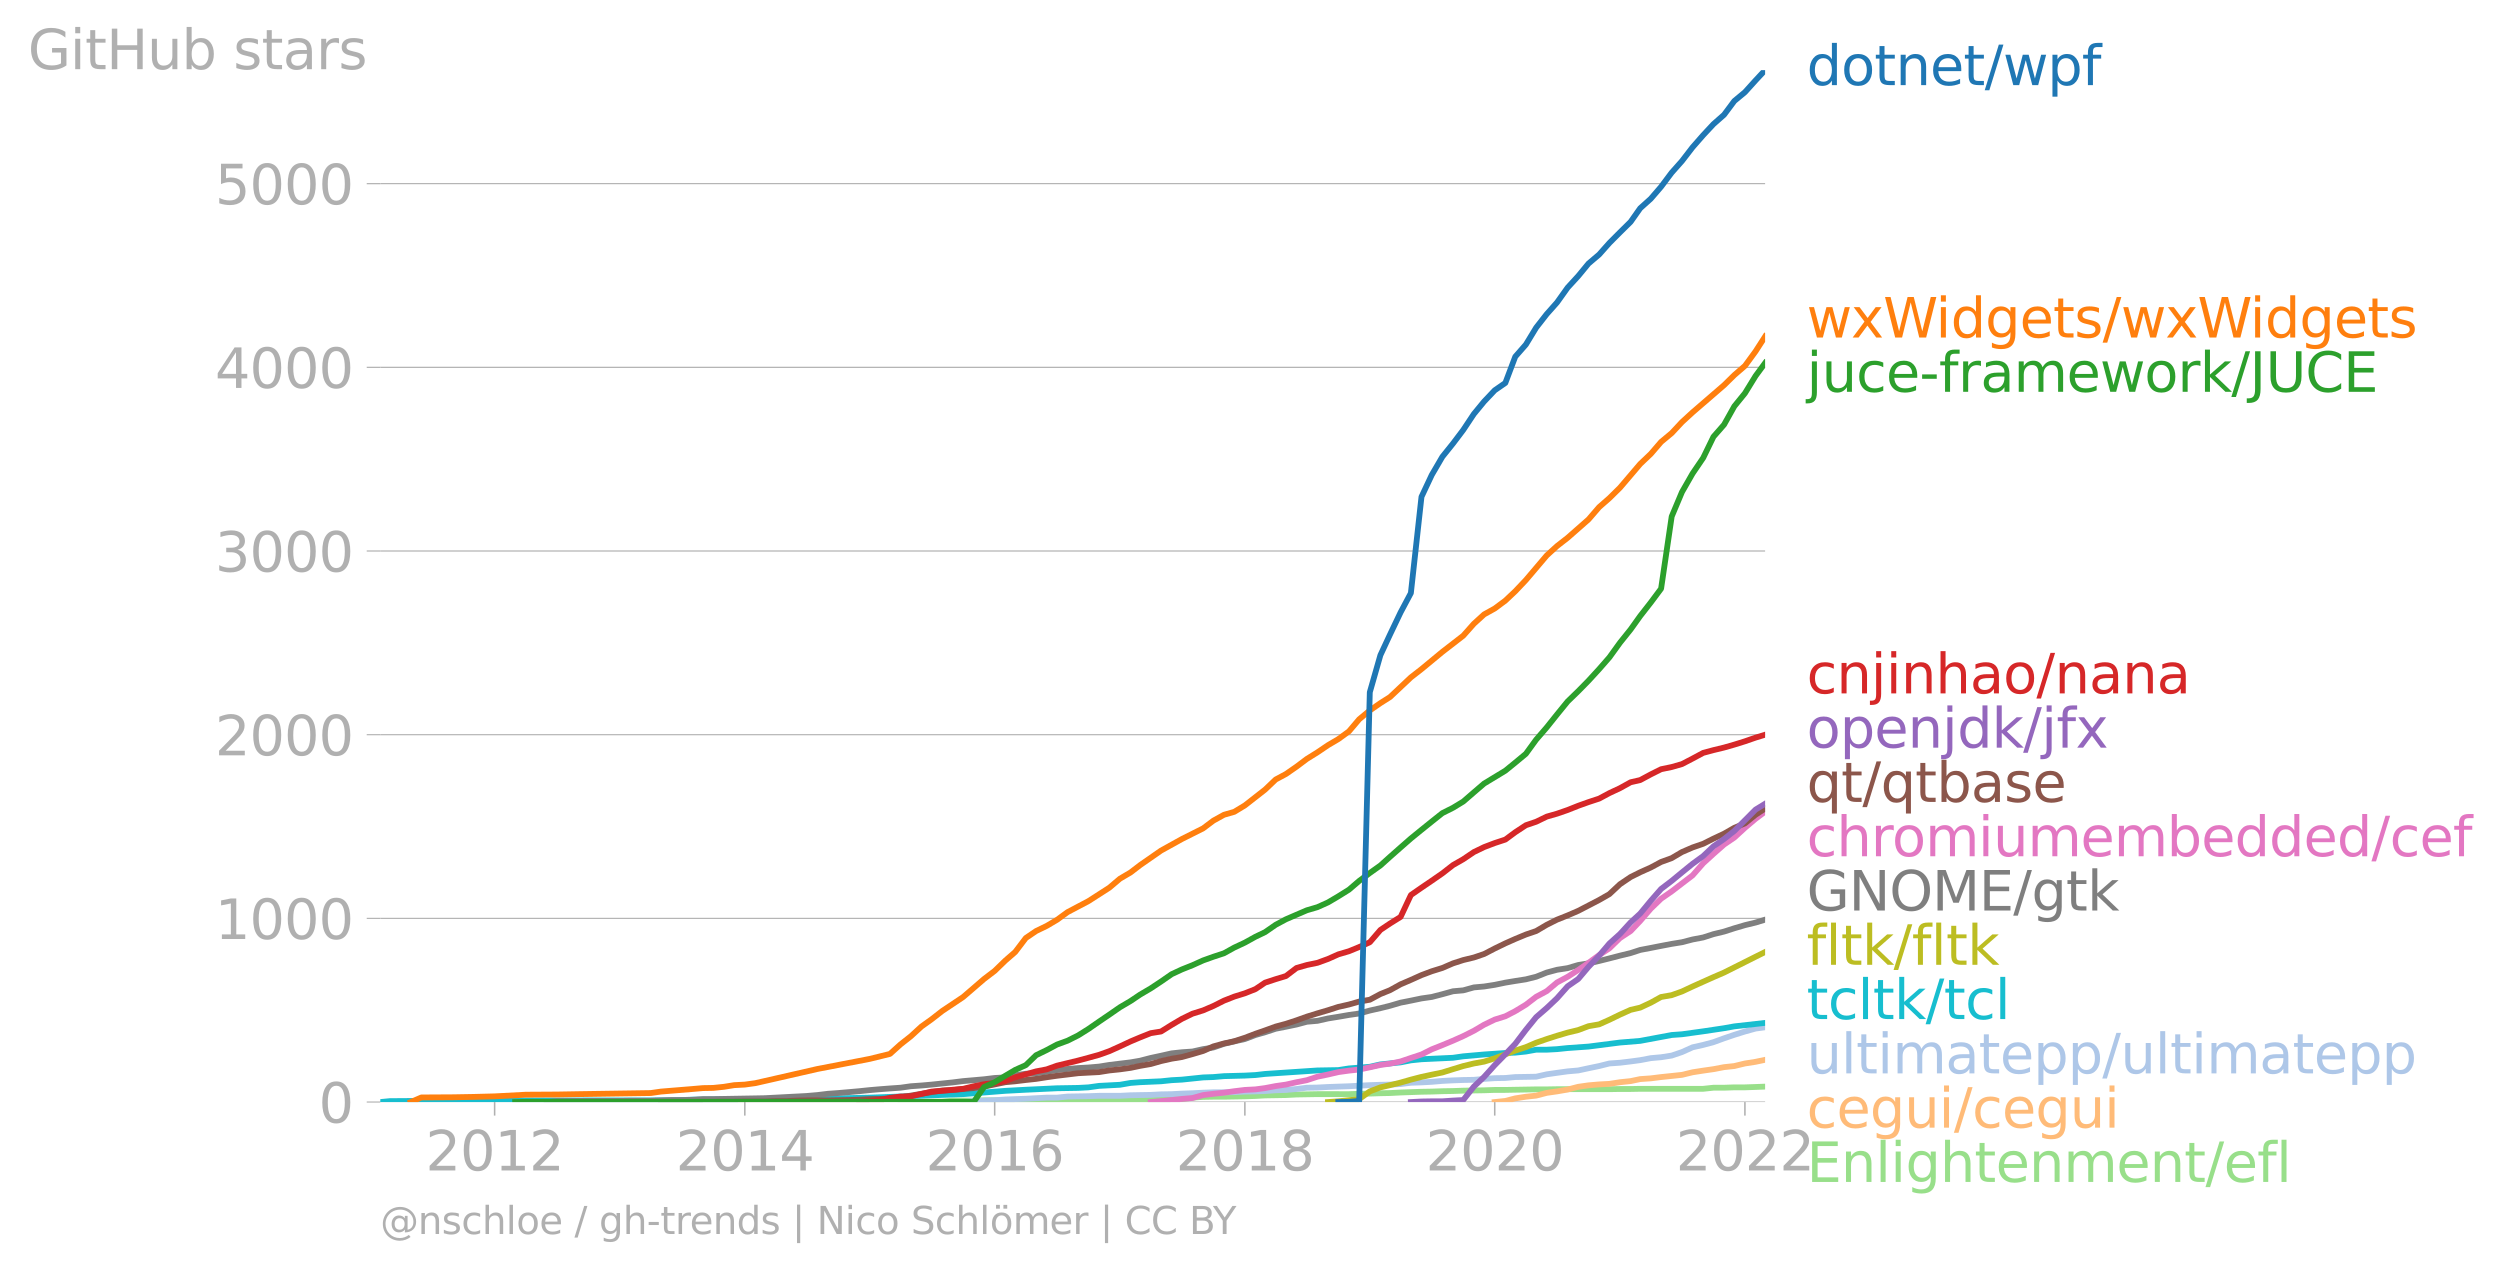 <svg xmlns:xlink="http://www.w3.org/1999/xlink" width="859.61" height="436.969" viewBox="0 0 644.707 327.727" xmlns="http://www.w3.org/2000/svg"><defs><style>*{stroke-linejoin:round;stroke-linecap:butt}</style></defs><g id="figure_1"><path d="M0 327.727h644.707V0H0v327.727z" style="fill:none" id="patch_1"/><g id="axes_1"><path d="M98.073 284.2h357.12V18.086H98.073V284.2z" style="fill:none" id="patch_2"/><g id="matplotlib.axis_1"><g id="xtick_1"><g id="line2d_1"><defs><path id="m7181b4d1d1" d="M0 0v3.5" style="stroke:#b0b0b0;stroke-width:.4"/></defs><use xlink:href="#m7181b4d1d1" x="127.554" y="284.199" style="fill:#b0b0b0;stroke:#b0b0b0;stroke-width:.4"/></g><g style="fill:#b0b0b0" transform="matrix(.14 0 0 -.14 109.739 301.837)" id="text_1"><defs><path id="DejaVuSans-32" d="M1228 531h2203V0H469v531q359 372 979 998 621 627 780 809 303 340 423 576 121 236 121 464 0 372-261 606-261 235-680 235-297 0-627-103-329-103-704-313v638q381 153 712 231 332 78 607 78 725 0 1156-363 431-362 431-968 0-288-108-546-107-257-392-607-78-91-497-524-418-433-1181-1211z" transform="scale(.016)"/><path id="DejaVuSans-30" d="M2034 4250q-487 0-733-480-245-479-245-1442 0-959 245-1439 246-480 733-480 491 0 736 480 246 480 246 1439 0 963-246 1442-245 480-736 480zm0 500q785 0 1199-621 414-620 414-1801 0-1178-414-1799Q2819-91 2034-91q-784 0-1198 620-414 621-414 1799 0 1181 414 1801 414 621 1198 621z" transform="scale(.016)"/><path id="DejaVuSans-31" d="M794 531h1031v3560L703 3866v575l1116 225h631V531h1031V0H794v531z" transform="scale(.016)"/></defs><use xlink:href="#DejaVuSans-32"/><use xlink:href="#DejaVuSans-30" x="63.623"/><use xlink:href="#DejaVuSans-31" x="127.246"/><use xlink:href="#DejaVuSans-32" x="190.869"/></g></g><g id="xtick_2"><use xlink:href="#m7181b4d1d1" x="192.075" y="284.199" style="fill:#b0b0b0;stroke:#b0b0b0;stroke-width:.4" id="line2d_2"/><g style="fill:#b0b0b0" transform="matrix(.14 0 0 -.14 174.26 301.837)" id="text_2"><defs><path id="DejaVuSans-34" d="M2419 4116 825 1625h1594v2491zm-166 550h794V1625h666v-525h-666V0h-628v1100H313v609l1940 2957z" transform="scale(.016)"/></defs><use xlink:href="#DejaVuSans-32"/><use xlink:href="#DejaVuSans-30" x="63.623"/><use xlink:href="#DejaVuSans-31" x="127.246"/><use xlink:href="#DejaVuSans-34" x="190.869"/></g></g><g id="xtick_3"><use xlink:href="#m7181b4d1d1" x="256.509" y="284.199" style="fill:#b0b0b0;stroke:#b0b0b0;stroke-width:.4" id="line2d_3"/><g style="fill:#b0b0b0" transform="matrix(.14 0 0 -.14 238.694 301.837)" id="text_3"><defs><path id="DejaVuSans-36" d="M2113 2584q-425 0-674-291-248-290-248-796 0-503 248-796 249-292 674-292t673 292q248 293 248 796 0 506-248 796-248 291-673 291zm1253 1979v-575q-238 112-480 171-242 60-480 60-625 0-955-422-329-422-376-1275 184 272 462 417 279 145 613 145 703 0 1111-427 408-426 408-1160 0-719-425-1154Q2819-91 2113-91q-810 0-1238 620-428 621-428 1799 0 1106 525 1764t1409 658q238 0 480-47t505-140z" transform="scale(.016)"/></defs><use xlink:href="#DejaVuSans-32"/><use xlink:href="#DejaVuSans-30" x="63.623"/><use xlink:href="#DejaVuSans-31" x="127.246"/><use xlink:href="#DejaVuSans-36" x="190.869"/></g></g><g id="xtick_4"><use xlink:href="#m7181b4d1d1" x="321.03" y="284.199" style="fill:#b0b0b0;stroke:#b0b0b0;stroke-width:.4" id="line2d_4"/><g style="fill:#b0b0b0" transform="matrix(.14 0 0 -.14 303.215 301.837)" id="text_4"><defs><path id="DejaVuSans-38" d="M2034 2216q-450 0-708-241-257-241-257-662 0-422 257-663 258-241 708-241t709 242q260 243 260 662 0 421-258 662-257 241-711 241zm-631 268q-406 100-633 378-226 279-226 679 0 559 398 884 399 325 1092 325 697 0 1094-325t397-884q0-400-227-679-226-278-629-378 456-106 710-416 255-309 255-755 0-679-414-1042Q2806-91 2034-91q-771 0-1186 362-414 363-414 1042 0 446 256 755 257 310 713 416zm-231 997q0-362 226-565 227-203 636-203 407 0 636 203 230 203 230 565 0 363-230 566-229 203-636 203-409 0-636-203-226-203-226-566z" transform="scale(.016)"/></defs><use xlink:href="#DejaVuSans-32"/><use xlink:href="#DejaVuSans-30" x="63.623"/><use xlink:href="#DejaVuSans-31" x="127.246"/><use xlink:href="#DejaVuSans-38" x="190.869"/></g></g><g id="xtick_5"><use xlink:href="#m7181b4d1d1" x="385.464" y="284.199" style="fill:#b0b0b0;stroke:#b0b0b0;stroke-width:.4" id="line2d_5"/><g style="fill:#b0b0b0" transform="matrix(.14 0 0 -.14 367.649 301.837)" id="text_5"><use xlink:href="#DejaVuSans-32"/><use xlink:href="#DejaVuSans-30" x="63.623"/><use xlink:href="#DejaVuSans-32" x="127.246"/><use xlink:href="#DejaVuSans-30" x="190.869"/></g></g><g id="xtick_6"><use xlink:href="#m7181b4d1d1" x="449.985" y="284.199" style="fill:#b0b0b0;stroke:#b0b0b0;stroke-width:.4" id="line2d_6"/><g style="fill:#b0b0b0" transform="matrix(.14 0 0 -.14 432.17 301.837)" id="text_6"><use xlink:href="#DejaVuSans-32"/><use xlink:href="#DejaVuSans-30" x="63.623"/><use xlink:href="#DejaVuSans-32" x="127.246"/><use xlink:href="#DejaVuSans-32" x="190.869"/></g></g></g><g id="matplotlib.axis_2"><g id="ytick_1"><path d="M98.073 284.2h357.12" clip-path="url(#p5cd84cf9d1)" style="fill:none;stroke:#b0b0b0;stroke-width:.3;stroke-linecap:square" id="line2d_7"/><g id="line2d_8"><defs><path id="m0950da24d6" d="M0 0h-3.5" style="stroke:#b0b0b0;stroke-width:.3"/></defs><use xlink:href="#m0950da24d6" x="98.073" y="284.199" style="fill:#b0b0b0;stroke:#b0b0b0;stroke-width:.3"/></g><use xlink:href="#DejaVuSans-30" style="fill:#b0b0b0" transform="matrix(.14 0 0 -.14 82.166 289.518)" id="text_7"/></g><g id="ytick_2"><path d="M98.073 236.832h357.12" clip-path="url(#p5cd84cf9d1)" style="fill:none;stroke:#b0b0b0;stroke-width:.3;stroke-linecap:square" id="line2d_9"/><use xlink:href="#m0950da24d6" x="98.073" y="236.832" style="fill:#b0b0b0;stroke:#b0b0b0;stroke-width:.3" id="line2d_10"/><g style="fill:#b0b0b0" transform="matrix(.14 0 0 -.14 55.443 242.15)" id="text_8"><use xlink:href="#DejaVuSans-31"/><use xlink:href="#DejaVuSans-30" x="63.623"/><use xlink:href="#DejaVuSans-30" x="127.246"/><use xlink:href="#DejaVuSans-30" x="190.869"/></g></g><g id="ytick_3"><path d="M98.073 189.464h357.12" clip-path="url(#p5cd84cf9d1)" style="fill:none;stroke:#b0b0b0;stroke-width:.3;stroke-linecap:square" id="line2d_11"/><use xlink:href="#m0950da24d6" x="98.073" y="189.464" style="fill:#b0b0b0;stroke:#b0b0b0;stroke-width:.3" id="line2d_12"/><g style="fill:#b0b0b0" transform="matrix(.14 0 0 -.14 55.443 194.783)" id="text_9"><use xlink:href="#DejaVuSans-32"/><use xlink:href="#DejaVuSans-30" x="63.623"/><use xlink:href="#DejaVuSans-30" x="127.246"/><use xlink:href="#DejaVuSans-30" x="190.869"/></g></g><g id="ytick_4"><path d="M98.073 142.096h357.12" clip-path="url(#p5cd84cf9d1)" style="fill:none;stroke:#b0b0b0;stroke-width:.3;stroke-linecap:square" id="line2d_13"/><use xlink:href="#m0950da24d6" x="98.073" y="142.096" style="fill:#b0b0b0;stroke:#b0b0b0;stroke-width:.3" id="line2d_14"/><g style="fill:#b0b0b0" transform="matrix(.14 0 0 -.14 55.443 147.415)" id="text_10"><defs><path id="DejaVuSans-33" d="M2597 2516q453-97 707-404 255-306 255-756 0-690-475-1069Q2609-91 1734-91q-293 0-604 58T488 141v609q262-153 574-231 313-78 654-78 593 0 904 234t311 681q0 413-289 645-289 233-804 233h-544v519h569q465 0 712 186t247 536q0 359-255 551-254 193-729 193-260 0-557-57-297-56-653-174v562q360 100 674 150t592 50q719 0 1137-327 419-326 419-882 0-388-222-655t-631-370z" transform="scale(.016)"/></defs><use xlink:href="#DejaVuSans-33"/><use xlink:href="#DejaVuSans-30" x="63.623"/><use xlink:href="#DejaVuSans-30" x="127.246"/><use xlink:href="#DejaVuSans-30" x="190.869"/></g></g><g id="ytick_5"><path d="M98.073 94.728h357.12" clip-path="url(#p5cd84cf9d1)" style="fill:none;stroke:#b0b0b0;stroke-width:.3;stroke-linecap:square" id="line2d_15"/><use xlink:href="#m0950da24d6" x="98.073" y="94.728" style="fill:#b0b0b0;stroke:#b0b0b0;stroke-width:.3" id="line2d_16"/><g style="fill:#b0b0b0" transform="matrix(.14 0 0 -.14 55.443 100.047)" id="text_11"><use xlink:href="#DejaVuSans-34"/><use xlink:href="#DejaVuSans-30" x="63.623"/><use xlink:href="#DejaVuSans-30" x="127.246"/><use xlink:href="#DejaVuSans-30" x="190.869"/></g></g><g id="ytick_6"><path d="M98.073 47.36h357.12" clip-path="url(#p5cd84cf9d1)" style="fill:none;stroke:#b0b0b0;stroke-width:.3;stroke-linecap:square" id="line2d_17"/><use xlink:href="#m0950da24d6" x="98.073" y="47.361" style="fill:#b0b0b0;stroke:#b0b0b0;stroke-width:.3" id="line2d_18"/><g style="fill:#b0b0b0" transform="matrix(.14 0 0 -.14 55.443 52.68)" id="text_12"><defs><path id="DejaVuSans-35" d="M691 4666h2478v-532H1269V2991q137 47 274 70 138 23 276 23 781 0 1237-428 457-428 457-1159 0-753-469-1171Q2575-91 1722-91q-294 0-599 50Q819 9 494 109v635q281-153 581-228t634-75q541 0 856 284 316 284 316 772 0 487-316 771-315 285-856 285-253 0-505-56-251-56-513-175v2344z" transform="scale(.016)"/></defs><use xlink:href="#DejaVuSans-35"/><use xlink:href="#DejaVuSans-30" x="63.623"/><use xlink:href="#DejaVuSans-30" x="127.246"/><use xlink:href="#DejaVuSans-30" x="190.869"/></g></g><g style="fill:#b0b0b0" transform="matrix(.14 0 0 -.14 7.2 17.838)" id="text_13"><defs><path id="DejaVuSans-47" d="M3809 666v1253H2778v519h1656V434q-365-259-806-392-440-133-940-133-1094 0-1712 639-617 640-617 1780 0 1144 617 1783 618 639 1712 639 456 0 867-113 411-112 758-331v-672q-350 297-744 447t-828 150q-857 0-1287-478-429-478-429-1425 0-944 429-1422 430-478 1287-478 334 0 596 58 263 58 472 180z" transform="scale(.016)"/><path id="DejaVuSans-69" d="M603 3500h575V0H603v3500zm0 1363h575v-729H603v729z" transform="scale(.016)"/><path id="DejaVuSans-74" d="M1172 4494v-994h1184v-447H1172V1153q0-428 117-550t477-122h590V0h-590q-666 0-919 248-253 249-253 905v1900H172v447h422v994h578z" transform="scale(.016)"/><path id="DejaVuSans-48" d="M628 4666h631V2753h2294v1913h631V0h-631v2222H1259V0H628v4666z" transform="scale(.016)"/><path id="DejaVuSans-75" d="M544 1381v2119h575V1403q0-497 193-746 194-248 582-248 465 0 735 297 271 297 271 810v1984h575V0h-575v538q-209-319-486-474-276-155-642-155-603 0-916 375-312 375-312 1097zm1447 2203z" transform="scale(.016)"/><path id="DejaVuSans-62" d="M3116 1747q0 634-261 995t-717 361q-457 0-718-361t-261-995q0-634 261-995t718-361q456 0 717 361t261 995zM1159 2969q182 312 458 463 277 152 661 152 638 0 1036-506 399-506 399-1331T3314 415Q2916-91 2278-91q-384 0-661 152-276 152-458 464V0H581v4863h578V2969z" transform="scale(.016)"/><path id="DejaVuSans-73" d="M2834 3397v-544q-243 125-506 187-262 63-544 63-428 0-642-131t-214-394q0-200 153-314t616-217l197-44q612-131 870-370t258-667q0-488-386-773Q2250-91 1575-91q-281 0-586 55T347 128v594q319-166 628-249 309-82 613-82 406 0 624 139 219 139 219 392 0 234-158 359-157 125-692 241l-200 47q-534 112-772 345-237 233-237 639 0 494 350 762 350 269 994 269 318 0 599-47 282-46 519-140z" transform="scale(.016)"/><path id="DejaVuSans-61" d="M2194 1759q-697 0-966-159t-269-544q0-306 202-486 202-179 548-179 479 0 768 339t289 901v128h-572zm1147 238V0h-575v531q-197-318-491-470T1556-91q-537 0-855 302-317 302-317 808 0 590 395 890 396 300 1180 300h807v57q0 397-261 614t-733 217q-300 0-585-72-284-72-546-216v532q315 122 612 182 297 61 578 61 760 0 1135-394 375-393 375-1193z" transform="scale(.016)"/><path id="DejaVuSans-72" d="M2631 2963q-97 56-211 82-114 27-251 27-488 0-749-317t-261-911V0H581v3500h578v-544q182 319 472 473 291 155 707 155 59 0 131-8 72-7 159-23l3-590z" transform="scale(.016)"/></defs><use xlink:href="#DejaVuSans-47"/><use xlink:href="#DejaVuSans-69" x="77.49"/><use xlink:href="#DejaVuSans-74" x="105.273"/><use xlink:href="#DejaVuSans-48" x="144.482"/><use xlink:href="#DejaVuSans-75" x="219.678"/><use xlink:href="#DejaVuSans-62" x="283.057"/><use xlink:href="#DejaVuSans-20" x="346.533"/><use xlink:href="#DejaVuSans-73" x="378.32"/><use xlink:href="#DejaVuSans-74" x="430.42"/><use xlink:href="#DejaVuSans-61" x="469.629"/><use xlink:href="#DejaVuSans-72" x="530.908"/><use xlink:href="#DejaVuSans-73" x="572.021"/></g></g><path d="m232.236 284.2 2.648-.095H243.004l2.736-.285h5.385l2.648-.047h8.032l2.736-.047h10.768l2.736-.048h2.648l2.737-.094 2.647-.048H294.021l2.737-.047h2.647l2.737-.048h2.648l2.736-.379 2.736-.189 2.648-.047h2.736l2.648-.048 2.736-.047 2.737-.095 2.471-.142 2.736-.047 2.648-.048 2.736-.142 2.648-.047 2.737-.048H347.863l2.648-.094 2.736-.048 2.736-.094 2.472-.048 2.736-.142 2.648-.095 2.736-.094 2.648-.048 2.736-.094 2.736-.048 2.648-.094 2.737-.048 2.648-.047 2.736-.095h2.736l2.56-.047 2.736-.048 2.648-.047h2.736l2.648-.047h13.505l2.736-.048h2.736l2.471-.047h16.241l2.648-.284h2.736l2.648-.095h2.736l2.737-.095 2.471-.095" clip-path="url(#p5cd84cf9d1)" style="fill:none;stroke:#98df8a;stroke-width:1.5;stroke-linecap:square" id="line2d_19"/><path d="m385.464 284.2 2.736-.285 2.56-.663 2.736-.426 2.648-.285 2.736-.71 2.648-.379 2.736-.474 2.736-.71 2.648-.38 2.737-.236 2.648-.142 2.736-.426 2.736-.285 2.471-.52 2.737-.19 2.648-.332 2.736-.284 2.648-.284 2.736-.663 2.736-.427 2.648-.379 2.736-.52 2.648-.285 2.736-.663 2.737-.426 2.471-.521" clip-path="url(#p5cd84cf9d1)" style="fill:none;stroke:#ffbb78;stroke-width:1.5;stroke-linecap:square" id="line2d_20"/><path d="m248.388 284.2 2.737-.238 2.648-.142 2.736-.094 2.736-.19 2.56-.095 2.736-.094 2.648-.142 2.736-.143h2.648l2.736-.284 2.736-.047 2.648-.047 2.737-.095h5.384l2.736-.142 2.471-.048 2.737-.047 2.647-.142 2.737-.048 2.648-.142 2.736-.094 2.736-.142 2.648-.095h2.736l2.648-.048 2.736-.142 2.737-.047 2.471-.095 2.736-.19 2.648-.094 2.736-.237 2.648-.331 2.737-.048 2.736-.142 2.648-.095 2.736-.094 2.648-.142 2.736-.143 2.736-.094 2.472-.048 2.736-.142 2.648-.331 2.736-.095 2.648-.142 2.736-.237 2.736-.142 2.648-.095 2.737-.047 2.648-.237 2.736-.19 2.736-.047 2.56-.237 2.736-.047 2.648-.047 2.736-.616 2.648-.38 2.736-.378 2.736-.237 2.648-.568 2.737-.569 2.648-.663 2.736-.19 2.736-.331 2.471-.332 2.737-.52 2.648-.237 2.736-.427 2.648-.9 2.736-1.231 2.736-.616 2.648-.71 2.736-.995 2.648-.9 2.736-.853 2.737-.758 2.471-.331" clip-path="url(#p5cd84cf9d1)" style="fill:none;stroke:#aec7e8;stroke-width:1.5;stroke-linecap:square" id="line2d_21"/><g style="fill:#1f77b4" transform="matrix(.14 0 0 -.14 465.907 21.95)" id="text_14"><defs><path id="DejaVuSans-64" d="M2906 2969v1894h575V0h-575v525q-181-312-458-464-276-152-664-152-634 0-1033 506-398 507-398 1332t398 1331q399 506 1033 506 388 0 664-152 277-151 458-463zM947 1747q0-634 261-995t717-361q456 0 718 361 263 361 263 995t-263 995q-262 361-718 361t-717-361q-261-361-261-995z" transform="scale(.016)"/><path id="DejaVuSans-6f" d="M1959 3097q-462 0-731-361t-269-989q0-628 267-989 268-361 733-361 460 0 728 362 269 363 269 988 0 622-269 986-268 364-728 364zm0 487q750 0 1178-488 429-487 429-1349 0-859-429-1349Q2709-91 1959-91q-753 0-1180 489-426 490-426 1349 0 862 426 1349 427 488 1180 488z" transform="scale(.016)"/><path id="DejaVuSans-6e" d="M3513 2113V0h-575v2094q0 497-194 743-194 247-581 247-466 0-735-297-269-296-269-809V0H581v3500h578v-544q207 316 486 472 280 156 646 156 603 0 912-373 310-373 310-1098z" transform="scale(.016)"/><path id="DejaVuSans-65" d="M3597 1894v-281H953q38-594 358-905t892-311q331 0 642 81t618 244V178Q3153 47 2828-22t-659-69q-838 0-1327 487-489 488-489 1320 0 859 464 1363 464 505 1252 505 706 0 1117-455 411-454 411-1235zm-575 169q-6 471-264 752-258 282-683 282-481 0-770-272t-333-766l2050 4z" transform="scale(.016)"/><path id="DejaVuSans-2f" d="M1625 4666h531L531-594H0l1625 5260z" transform="scale(.016)"/><path id="DejaVuSans-77" d="M269 3500h575l719-2731 715 2731h678l719-2731 716 2731h575L4050 0h-678l-753 2869L1863 0h-679L269 3500z" transform="scale(.016)"/><path id="DejaVuSans-70" d="M1159 525v-1856H581v4831h578v-531q182 312 458 463 277 152 661 152 638 0 1036-506 399-506 399-1331T3314 415Q2916-91 2278-91q-384 0-661 152-276 152-458 464zm1957 1222q0 634-261 995t-717 361q-457 0-718-361t-261-995q0-634 261-995t718-361q456 0 717 361t261 995z" transform="scale(.016)"/><path id="DejaVuSans-66" d="M2375 4863v-479h-550q-309 0-430-125-120-125-120-450v-309h947v-447h-947V0H697v3053H147v447h550v244q0 584 272 851 272 268 862 268h544z" transform="scale(.016)"/></defs><use xlink:href="#DejaVuSans-64"/><use xlink:href="#DejaVuSans-6f" x="63.477"/><use xlink:href="#DejaVuSans-74" x="124.658"/><use xlink:href="#DejaVuSans-6e" x="163.867"/><use xlink:href="#DejaVuSans-65" x="227.246"/><use xlink:href="#DejaVuSans-74" x="288.77"/><use xlink:href="#DejaVuSans-2f" x="327.979"/><use xlink:href="#DejaVuSans-77" x="361.67"/><use xlink:href="#DejaVuSans-70" x="443.457"/><use xlink:href="#DejaVuSans-66" x="506.934"/></g><g style="fill:#ff7f0e" transform="matrix(.14 0 0 -.14 465.907 87.044)" id="text_15"><defs><path id="DejaVuSans-78" d="M3513 3500 2247 1797 3578 0h-678L1881 1375 863 0H184l1360 1831L300 3500h678l928-1247 928 1247h679z" transform="scale(.016)"/><path id="DejaVuSans-57" d="M213 4666h637l981-3944 978 3944h710l981-3944 978 3944h641L4947 0h-794l-984 4050L2175 0h-794L213 4666z" transform="scale(.016)"/><path id="DejaVuSans-67" d="M2906 1791q0 625-258 968-257 344-723 344-462 0-720-344-258-343-258-968 0-622 258-966t720-344q466 0 723 344 258 344 258 966zm575-1357q0-893-397-1329-396-436-1215-436-303 0-572 45t-522 139v559q253-137 500-202 247-66 503-66 566 0 847 295t281 892v285q-178-310-456-463T1784 0Q1141 0 747 490 353 981 353 1791q0 812 394 1302 394 491 1037 491 388 0 666-153t456-462v531h575V434z" transform="scale(.016)"/></defs><use xlink:href="#DejaVuSans-77"/><use xlink:href="#DejaVuSans-78" x="81.787"/><use xlink:href="#DejaVuSans-57" x="140.967"/><use xlink:href="#DejaVuSans-69" x="237.594"/><use xlink:href="#DejaVuSans-64" x="265.377"/><use xlink:href="#DejaVuSans-67" x="328.854"/><use xlink:href="#DejaVuSans-65" x="392.33"/><use xlink:href="#DejaVuSans-74" x="453.854"/><use xlink:href="#DejaVuSans-73" x="493.063"/><use xlink:href="#DejaVuSans-2f" x="545.162"/><use xlink:href="#DejaVuSans-77" x="578.854"/><use xlink:href="#DejaVuSans-78" x="660.641"/><use xlink:href="#DejaVuSans-57" x="719.82"/><use xlink:href="#DejaVuSans-69" x="816.447"/><use xlink:href="#DejaVuSans-64" x="844.23"/><use xlink:href="#DejaVuSans-67" x="907.707"/><use xlink:href="#DejaVuSans-65" x="971.184"/><use xlink:href="#DejaVuSans-74" x="1032.707"/><use xlink:href="#DejaVuSans-73" x="1071.916"/></g><g style="fill:#2ca02c" transform="matrix(.14 0 0 -.14 465.907 101.044)" id="text_16"><defs><path id="DejaVuSans-6a" d="M603 3500h575V-63q0-668-255-968-254-300-820-300h-219v487H38q328 0 446 152Q603-541 603-63v3563zm0 1363h575v-729H603v729z" transform="scale(.016)"/><path id="DejaVuSans-63" d="M3122 3366v-538q-244 135-489 202t-495 67q-560 0-870-355-309-354-309-995t309-996q310-354 870-354 250 0 495 67t489 202V134Q2881 22 2623-34q-257-57-548-57-791 0-1257 497-465 497-465 1341 0 856 470 1346 471 491 1290 491 265 0 518-55 253-54 491-163z" transform="scale(.016)"/><path id="DejaVuSans-2d" d="M313 2009h1684v-512H313v512z" transform="scale(.016)"/><path id="DejaVuSans-6d" d="M3328 2828q216 388 516 572t706 184q547 0 844-383 297-382 297-1088V0h-578v2094q0 503-179 746-178 244-543 244-447 0-707-297-259-296-259-809V0h-578v2094q0 506-178 748t-550 242q-441 0-701-298-259-298-259-808V0H581v3500h578v-544q197 322 472 475t653 153q382 0 649-194 267-193 395-562z" transform="scale(.016)"/><path id="DejaVuSans-6b" d="M581 4863h578V1991l1716 1509h734L1753 1863 3688 0h-750L1159 1709V0H581v4863z" transform="scale(.016)"/><path id="DejaVuSans-4a" d="M628 4666h631V325q0-844-320-1225T-91-1281h-240v531h197q418 0 590 235 172 234 172 840v4341z" transform="scale(.016)"/><path id="DejaVuSans-55" d="M556 4666h635V1831q0-750 271-1080 272-329 882-329 606 0 878 329 272 330 272 1080v2835h634V1753q0-912-452-1378Q3225-91 2344-91q-885 0-1337 466-451 466-451 1378v2913z" transform="scale(.016)"/><path id="DejaVuSans-43" d="M4122 4306v-665q-319 297-680 443-361 147-767 147-800 0-1225-489t-425-1414q0-922 425-1411t1225-489q406 0 767 147t680 444V359q-331-225-702-338-370-112-782-112-1060 0-1670 648-609 649-609 1771 0 1125 609 1773 610 649 1670 649 418 0 788-111 371-111 696-333z" transform="scale(.016)"/><path id="DejaVuSans-45" d="M628 4666h2950v-532H1259V2753h2222v-531H1259V531h2375V0H628v4666z" transform="scale(.016)"/></defs><use xlink:href="#DejaVuSans-6a"/><use xlink:href="#DejaVuSans-75" x="27.783"/><use xlink:href="#DejaVuSans-63" x="91.162"/><use xlink:href="#DejaVuSans-65" x="146.143"/><use xlink:href="#DejaVuSans-2d" x="207.666"/><use xlink:href="#DejaVuSans-66" x="243.75"/><use xlink:href="#DejaVuSans-72" x="278.955"/><use xlink:href="#DejaVuSans-61" x="320.068"/><use xlink:href="#DejaVuSans-6d" x="381.348"/><use xlink:href="#DejaVuSans-65" x="478.76"/><use xlink:href="#DejaVuSans-77" x="540.283"/><use xlink:href="#DejaVuSans-6f" x="622.07"/><use xlink:href="#DejaVuSans-72" x="683.252"/><use xlink:href="#DejaVuSans-6b" x="724.365"/><use xlink:href="#DejaVuSans-2f" x="782.275"/><use xlink:href="#DejaVuSans-4a" x="815.967"/><use xlink:href="#DejaVuSans-55" x="845.459"/><use xlink:href="#DejaVuSans-43" x="918.652"/><use xlink:href="#DejaVuSans-45" x="988.477"/></g><g style="fill:#d62728" transform="matrix(.14 0 0 -.14 465.907 178.808)" id="text_17"><defs><path id="DejaVuSans-68" d="M3513 2113V0h-575v2094q0 497-194 743-194 247-581 247-466 0-735-297-269-296-269-809V0H581v4863h578V2956q207 316 486 472 280 156 646 156 603 0 912-373 310-373 310-1098z" transform="scale(.016)"/></defs><use xlink:href="#DejaVuSans-63"/><use xlink:href="#DejaVuSans-6e" x="54.98"/><use xlink:href="#DejaVuSans-6a" x="118.359"/><use xlink:href="#DejaVuSans-69" x="146.143"/><use xlink:href="#DejaVuSans-6e" x="173.926"/><use xlink:href="#DejaVuSans-68" x="237.305"/><use xlink:href="#DejaVuSans-61" x="300.684"/><use xlink:href="#DejaVuSans-6f" x="361.963"/><use xlink:href="#DejaVuSans-2f" x="423.145"/><use xlink:href="#DejaVuSans-6e" x="456.836"/><use xlink:href="#DejaVuSans-61" x="520.215"/><use xlink:href="#DejaVuSans-6e" x="581.494"/><use xlink:href="#DejaVuSans-61" x="644.873"/></g><g style="fill:#9467bd" transform="matrix(.14 0 0 -.14 465.907 192.808)" id="text_18"><use xlink:href="#DejaVuSans-6f"/><use xlink:href="#DejaVuSans-70" x="61.182"/><use xlink:href="#DejaVuSans-65" x="124.658"/><use xlink:href="#DejaVuSans-6e" x="186.182"/><use xlink:href="#DejaVuSans-6a" x="249.561"/><use xlink:href="#DejaVuSans-64" x="277.344"/><use xlink:href="#DejaVuSans-6b" x="340.82"/><use xlink:href="#DejaVuSans-2f" x="398.73"/><use xlink:href="#DejaVuSans-6a" x="432.422"/><use xlink:href="#DejaVuSans-66" x="460.205"/><use xlink:href="#DejaVuSans-78" x="495.41"/></g><g style="fill:#8c564b" transform="matrix(.14 0 0 -.14 465.907 206.808)" id="text_19"><defs><path id="DejaVuSans-71" d="M947 1747q0-634 261-995t717-361q456 0 718 361 263 361 263 995t-263 995q-262 361-718 361t-717-361q-261-361-261-995zM2906 525q-181-312-458-464-276-152-664-152-634 0-1033 506-398 507-398 1332t398 1331q399 506 1033 506 388 0 664-152 277-151 458-463v531h575v-4831h-575V525z" transform="scale(.016)"/></defs><use xlink:href="#DejaVuSans-71"/><use xlink:href="#DejaVuSans-74" x="63.477"/><use xlink:href="#DejaVuSans-2f" x="102.686"/><use xlink:href="#DejaVuSans-71" x="136.377"/><use xlink:href="#DejaVuSans-74" x="199.854"/><use xlink:href="#DejaVuSans-62" x="239.063"/><use xlink:href="#DejaVuSans-61" x="302.539"/><use xlink:href="#DejaVuSans-73" x="363.818"/><use xlink:href="#DejaVuSans-65" x="415.918"/></g><g style="fill:#e377c2" transform="matrix(.14 0 0 -.14 465.907 220.808)" id="text_20"><use xlink:href="#DejaVuSans-63"/><use xlink:href="#DejaVuSans-68" x="54.98"/><use xlink:href="#DejaVuSans-72" x="118.359"/><use xlink:href="#DejaVuSans-6f" x="157.223"/><use xlink:href="#DejaVuSans-6d" x="218.404"/><use xlink:href="#DejaVuSans-69" x="315.816"/><use xlink:href="#DejaVuSans-75" x="343.6"/><use xlink:href="#DejaVuSans-6d" x="406.979"/><use xlink:href="#DejaVuSans-65" x="504.391"/><use xlink:href="#DejaVuSans-6d" x="565.914"/><use xlink:href="#DejaVuSans-62" x="663.326"/><use xlink:href="#DejaVuSans-65" x="726.803"/><use xlink:href="#DejaVuSans-64" x="788.326"/><use xlink:href="#DejaVuSans-64" x="851.803"/><use xlink:href="#DejaVuSans-65" x="915.279"/><use xlink:href="#DejaVuSans-64" x="976.803"/><use xlink:href="#DejaVuSans-2f" x="1040.279"/><use xlink:href="#DejaVuSans-63" x="1073.971"/><use xlink:href="#DejaVuSans-65" x="1128.951"/><use xlink:href="#DejaVuSans-66" x="1190.475"/></g><g style="fill:#7f7f7f" transform="matrix(.14 0 0 -.14 465.907 234.808)" id="text_21"><defs><path id="DejaVuSans-4e" d="M628 4666h850L3547 763v3903h612V0h-850L1241 3903V0H628v4666z" transform="scale(.016)"/><path id="DejaVuSans-4f" d="M2522 4238q-688 0-1093-513-404-512-404-1397 0-881 404-1394 405-512 1093-512 687 0 1089 512 402 513 402 1394 0 885-402 1397-402 513-1089 513zm0 512q981 0 1568-658 588-658 588-1764 0-1103-588-1761Q3503-91 2522-91q-984 0-1574 656-589 657-589 1763t589 1764q590 658 1574 658z" transform="scale(.016)"/><path id="DejaVuSans-4d" d="M628 4666h941l1190-3175 1197 3175h941V0h-616v4097L3078 897h-634L1241 4097V0H628v4666z" transform="scale(.016)"/></defs><use xlink:href="#DejaVuSans-47"/><use xlink:href="#DejaVuSans-4e" x="77.49"/><use xlink:href="#DejaVuSans-4f" x="152.295"/><use xlink:href="#DejaVuSans-4d" x="231.006"/><use xlink:href="#DejaVuSans-45" x="317.285"/><use xlink:href="#DejaVuSans-2f" x="380.469"/><use xlink:href="#DejaVuSans-67" x="414.16"/><use xlink:href="#DejaVuSans-74" x="477.637"/><use xlink:href="#DejaVuSans-6b" x="516.846"/></g><g style="fill:#bcbd22" transform="matrix(.14 0 0 -.14 465.907 248.808)" id="text_22"><defs><path id="DejaVuSans-6c" d="M603 4863h575V0H603v4863z" transform="scale(.016)"/></defs><use xlink:href="#DejaVuSans-66"/><use xlink:href="#DejaVuSans-6c" x="35.205"/><use xlink:href="#DejaVuSans-74" x="62.988"/><use xlink:href="#DejaVuSans-6b" x="102.197"/><use xlink:href="#DejaVuSans-2f" x="160.107"/><use xlink:href="#DejaVuSans-66" x="193.799"/><use xlink:href="#DejaVuSans-6c" x="229.004"/><use xlink:href="#DejaVuSans-74" x="256.787"/><use xlink:href="#DejaVuSans-6b" x="295.996"/></g><g style="fill:#17becf" transform="matrix(.14 0 0 -.14 465.907 262.808)" id="text_23"><use xlink:href="#DejaVuSans-74"/><use xlink:href="#DejaVuSans-63" x="39.209"/><use xlink:href="#DejaVuSans-6c" x="94.189"/><use xlink:href="#DejaVuSans-74" x="121.973"/><use xlink:href="#DejaVuSans-6b" x="161.182"/><use xlink:href="#DejaVuSans-2f" x="219.092"/><use xlink:href="#DejaVuSans-74" x="252.783"/><use xlink:href="#DejaVuSans-63" x="291.992"/><use xlink:href="#DejaVuSans-6c" x="346.973"/></g><g style="fill:#aec7e8" transform="matrix(.14 0 0 -.14 465.907 276.808)" id="text_24"><use xlink:href="#DejaVuSans-75"/><use xlink:href="#DejaVuSans-6c" x="63.379"/><use xlink:href="#DejaVuSans-74" x="91.162"/><use xlink:href="#DejaVuSans-69" x="130.371"/><use xlink:href="#DejaVuSans-6d" x="158.154"/><use xlink:href="#DejaVuSans-61" x="255.566"/><use xlink:href="#DejaVuSans-74" x="316.846"/><use xlink:href="#DejaVuSans-65" x="356.055"/><use xlink:href="#DejaVuSans-70" x="417.578"/><use xlink:href="#DejaVuSans-70" x="481.055"/><use xlink:href="#DejaVuSans-2f" x="544.531"/><use xlink:href="#DejaVuSans-75" x="578.223"/><use xlink:href="#DejaVuSans-6c" x="641.602"/><use xlink:href="#DejaVuSans-74" x="669.385"/><use xlink:href="#DejaVuSans-69" x="708.594"/><use xlink:href="#DejaVuSans-6d" x="736.377"/><use xlink:href="#DejaVuSans-61" x="833.789"/><use xlink:href="#DejaVuSans-74" x="895.068"/><use xlink:href="#DejaVuSans-65" x="934.277"/><use xlink:href="#DejaVuSans-70" x="995.801"/><use xlink:href="#DejaVuSans-70" x="1059.277"/></g><g style="fill:#ffbb78" transform="matrix(.14 0 0 -.14 465.907 290.808)" id="text_25"><use xlink:href="#DejaVuSans-63"/><use xlink:href="#DejaVuSans-65" x="54.98"/><use xlink:href="#DejaVuSans-67" x="116.504"/><use xlink:href="#DejaVuSans-75" x="179.98"/><use xlink:href="#DejaVuSans-69" x="243.359"/><use xlink:href="#DejaVuSans-2f" x="271.143"/><use xlink:href="#DejaVuSans-63" x="304.834"/><use xlink:href="#DejaVuSans-65" x="359.814"/><use xlink:href="#DejaVuSans-67" x="421.338"/><use xlink:href="#DejaVuSans-75" x="484.814"/><use xlink:href="#DejaVuSans-69" x="548.193"/></g><g style="fill:#98df8a" transform="matrix(.14 0 0 -.14 465.907 304.808)" id="text_26"><use xlink:href="#DejaVuSans-45"/><use xlink:href="#DejaVuSans-6e" x="63.184"/><use xlink:href="#DejaVuSans-6c" x="126.563"/><use xlink:href="#DejaVuSans-69" x="154.346"/><use xlink:href="#DejaVuSans-67" x="182.129"/><use xlink:href="#DejaVuSans-68" x="245.605"/><use xlink:href="#DejaVuSans-74" x="308.984"/><use xlink:href="#DejaVuSans-65" x="348.193"/><use xlink:href="#DejaVuSans-6e" x="409.717"/><use xlink:href="#DejaVuSans-6d" x="473.096"/><use xlink:href="#DejaVuSans-65" x="570.508"/><use xlink:href="#DejaVuSans-6e" x="632.031"/><use xlink:href="#DejaVuSans-74" x="695.41"/><use xlink:href="#DejaVuSans-2f" x="734.619"/><use xlink:href="#DejaVuSans-65" x="768.311"/><use xlink:href="#DejaVuSans-66" x="829.834"/><use xlink:href="#DejaVuSans-6c" x="865.039"/></g><g style="fill:#b0b0b0" transform="matrix(.097 0 0 -.097 98.073 318.236)" id="text_27"><defs><path id="DejaVuSans-40" d="M2381 1678q0-447 222-702 222-254 610-254 384 0 604 256 221 256 221 700 0 438-225 695-225 258-607 258-378 0-602-256-223-256-223-697zm1703-934q-187-241-429-355t-564-114q-538 0-874 389t-336 1014q0 625 337 1015 338 391 873 391 322 0 565-117 244-117 428-354v409h447V722q457 69 714 417 258 349 258 902 0 334-99 628-98 294-298 544-325 409-792 626t-1017 217q-384 0-738-102-353-101-653-301-490-319-767-836-276-517-276-1120 0-497 179-932 180-434 521-765 328-325 759-495 431-171 922-171 403 0 792 136t714 389l281-347q-390-303-851-464t-936-161q-578 0-1091 205-512 205-912 595Q841 78 631 592q-209 514-209 1105 0 569 212 1084 213 516 607 907 403 396 931 607t1119 211q662 0 1229-272 568-271 952-771 234-307 357-666 124-359 124-744 0-822-497-1297T4084 263v481z" transform="scale(.016)"/><path id="DejaVuSans-7c" d="M1344 4891v-6400H813v6400h531z" transform="scale(.016)"/><path id="DejaVuSans-53" d="M3425 4513v-616q-359 172-678 256-319 85-616 85-515 0-795-200t-280-569q0-310 186-468 186-157 705-254l381-78q706-135 1042-474t336-907q0-679-455-1029Q2797-91 1919-91q-331 0-705 75-373 75-773 222v650q384-215 753-325 369-109 725-109 540 0 834 212 294 213 294 607 0 343-211 537t-692 291l-385 75q-706 140-1022 440-315 300-315 835 0 619 436 975t1201 356q329 0 669-60 341-59 697-177z" transform="scale(.016)"/><path id="DejaVuSans-f6" d="M1959 3097q-462 0-731-361t-269-989q0-628 267-989 268-361 733-361 460 0 728 362 269 363 269 988 0 622-269 986-268 364-728 364zm0 487q750 0 1178-488 429-487 429-1349 0-859-429-1349Q2709-91 1959-91q-753 0-1180 489-426 490-426 1349 0 862 426 1349 427 488 1180 488zm295 1266h634v-631h-634v631zm-1222 0h634v-631h-634v631z" transform="scale(.016)"/><path id="DejaVuSans-42" d="M1259 2228V519h1013q509 0 754 211 246 211 246 645 0 438-246 645-245 208-754 208H1259zm0 1919V2741h935q462 0 688 173 227 174 227 530 0 353-227 528-226 175-688 175h-935zm-631 519h1613q722 0 1112-300 391-300 391-853 0-429-200-682t-588-315q466-100 724-418 258-317 258-792 0-625-425-966Q3088 0 2303 0H628v4666z" transform="scale(.016)"/><path id="DejaVuSans-59" d="M-13 4666h679l1293-1919 1285 1919h678L2272 2222V0h-634v2222L-13 4666z" transform="scale(.016)"/></defs><use xlink:href="#DejaVuSans-40"/><use xlink:href="#DejaVuSans-6e" x="100"/><use xlink:href="#DejaVuSans-73" x="163.379"/><use xlink:href="#DejaVuSans-63" x="215.479"/><use xlink:href="#DejaVuSans-68" x="270.459"/><use xlink:href="#DejaVuSans-6c" x="333.838"/><use xlink:href="#DejaVuSans-6f" x="361.621"/><use xlink:href="#DejaVuSans-65" x="422.803"/><use xlink:href="#DejaVuSans-20" x="484.326"/><use xlink:href="#DejaVuSans-2f" x="516.113"/><use xlink:href="#DejaVuSans-20" x="549.805"/><use xlink:href="#DejaVuSans-67" x="581.592"/><use xlink:href="#DejaVuSans-68" x="645.068"/><use xlink:href="#DejaVuSans-2d" x="708.447"/><use xlink:href="#DejaVuSans-74" x="744.531"/><use xlink:href="#DejaVuSans-72" x="783.74"/><use xlink:href="#DejaVuSans-65" x="822.604"/><use xlink:href="#DejaVuSans-6e" x="884.127"/><use xlink:href="#DejaVuSans-64" x="947.506"/><use xlink:href="#DejaVuSans-73" x="1010.982"/><use xlink:href="#DejaVuSans-20" x="1063.082"/><use xlink:href="#DejaVuSans-7c" x="1094.869"/><use xlink:href="#DejaVuSans-20" x="1128.561"/><use xlink:href="#DejaVuSans-4e" x="1160.348"/><use xlink:href="#DejaVuSans-69" x="1235.152"/><use xlink:href="#DejaVuSans-63" x="1262.936"/><use xlink:href="#DejaVuSans-6f" x="1317.916"/><use xlink:href="#DejaVuSans-20" x="1379.098"/><use xlink:href="#DejaVuSans-53" x="1410.885"/><use xlink:href="#DejaVuSans-63" x="1474.361"/><use xlink:href="#DejaVuSans-68" x="1529.342"/><use xlink:href="#DejaVuSans-6c" x="1592.721"/><use xlink:href="#DejaVuSans-f6" x="1620.504"/><use xlink:href="#DejaVuSans-6d" x="1681.686"/><use xlink:href="#DejaVuSans-65" x="1779.098"/><use xlink:href="#DejaVuSans-72" x="1840.621"/><use xlink:href="#DejaVuSans-20" x="1881.734"/><use xlink:href="#DejaVuSans-7c" x="1913.521"/><use xlink:href="#DejaVuSans-20" x="1947.213"/><use xlink:href="#DejaVuSans-43" x="1979"/><use xlink:href="#DejaVuSans-43" x="2048.824"/><use xlink:href="#DejaVuSans-20" x="2118.648"/><use xlink:href="#DejaVuSans-42" x="2150.436"/><use xlink:href="#DejaVuSans-59" x="2213.539"/></g><path d="m98.073 284.2 2.472-.238 13.504-.094 8.12-.048 51.018-.047 5.384-.19 16.24-.189 18.713-.095 10.768-.237 5.208-.189 18.888-.71 10.857-.853 5.296-.284 8.032-.38 5.472-.094 2.648-.142 2.737-.38 5.384-.283 2.736-.474 2.471-.19 5.384-.236 2.737-.284 2.648-.143 5.472-.568 2.648-.095 2.736-.237 5.384-.142 2.737-.142 2.471-.284 13.505-.9 5.384-.095 2.736-.426 5.384-.426 2.736-.616 5.208-.521 2.648-.521 2.736-.284 8.12-.38 2.648-.378 5.385-.474 5.472-.379 2.56-.095 2.736-.284 2.648-.474h2.736l2.648-.142 2.736-.284 5.384-.379 8.12-1.042 5.208-.426 8.12-1.516 2.649-.19 5.472-.757 5.384-.806 2.648-.473 7.944-.9h0" clip-path="url(#p5cd84cf9d1)" style="fill:none;stroke:#17becf;stroke-width:1.5;stroke-linecap:square" id="line2d_22"/><path d="m342.479 284.2 2.648-.19 2.736-.284 2.648-.285 2.736-1.989 2.736-1.042 2.472-.569 2.736-.663 2.648-.758 2.736-.71 2.648-.568 2.736-.569 2.736-.853 2.648-.805 2.737-.663 2.648-.474 2.736-.852 2.736-1.042 2.56-.948 2.736-.9 2.648-1.136 2.736-.948 2.648-.852 2.736-.806 2.736-.663 2.648-.995 2.737-.473 2.648-1.184 2.736-1.327 2.736-1.231 2.471-.569 2.737-1.279 2.648-1.468 2.736-.474 2.648-.947 2.736-1.279 2.736-1.232 2.648-1.184 2.736-1.184 2.648-1.326 2.736-1.374 2.737-1.374 2.471-1.231" clip-path="url(#p5cd84cf9d1)" style="fill:none;stroke:#bcbd22;stroke-width:1.5;stroke-linecap:square" id="line2d_23"/><path d="m140.97 284.2 2.648-.238h2.736l2.736-.047h10.769l2.736-.047H167.802l2.648-.095 2.737-.095h2.648l2.736-.047 2.736-.19h2.648l2.736-.047 2.648-.047 2.736-.048 2.737-.047 2.47-.047 2.737-.143 2.648-.142 2.736-.142 2.648-.142 2.736-.237 2.737-.331 2.648-.19 2.736-.237 2.648-.236 2.736-.285 2.736-.236 2.472-.19 2.736-.19 2.648-.378 2.736-.19 2.648-.237 2.736-.284 2.736-.284 2.648-.332 2.737-.236 2.648-.237 2.736-.332 2.736-.142 2.56-.568 2.736-.38 2.648-.141 2.736-.38 2.648-.426 2.736-.284 2.736-.237 2.648-.142 2.737-.237 2.647-.426 2.737-.332 2.736-.331 2.471-.426 2.737-.711 2.647-.568 2.737-.616 2.648-.284 2.736-.19 2.736-.616 2.648-.426 2.736-.947 2.648-.616 2.736-.616 2.737-1.042 2.471-.71 2.736-.9 2.648-.521 2.736-.569 2.648-.71 2.737-.237 2.736-.616 2.648-.426 2.736-.474 2.648-.379 2.736-.758 2.736-.616 2.472-.615 2.736-.806 2.648-.52 2.736-.57 2.648-.378 2.736-.71 2.736-.758 2.648-.237 2.737-.758 2.648-.237 2.736-.426 2.736-.569 2.56-.426 2.736-.426 2.648-.663 2.736-1.09 2.648-.71 2.736-.427 2.736-.805 2.648-.426 2.737-.616 2.648-.663 2.736-.71 2.736-.664 2.471-.805 2.737-.521 2.648-.521 2.736-.521 2.648-.427 2.736-.71 2.736-.521 2.648-.853 2.736-.663 2.648-.853 2.736-.805 2.737-.663 2.471-.758" clip-path="url(#p5cd84cf9d1)" style="fill:none;stroke:#7f7f7f;stroke-width:1.5;stroke-linecap:square" id="line2d_24"/><path d="m296.758 284.2 2.647-.238 2.737-.284 2.648-.284 2.736-.237 2.736-.758 2.648-.331 2.736-.284 2.648-.38 2.736-.331 2.737-.142 2.471-.332 2.736-.52 2.648-.38 2.736-.615 2.648-.521 2.737-.9 2.736-.569 2.648-.616 2.736-.379 2.648-.284 2.736-.568 2.736-.616 2.472-.332 2.736-.568 2.648-.9 2.736-.9 2.648-1.326 2.736-1.09 2.736-1.137 2.648-1.184 2.737-1.373 2.648-1.564 2.736-1.326 2.736-.852 2.56-1.327 2.736-1.658 2.648-2.036 2.736-1.469 2.648-2.226 2.736-1.468 2.736-1.753 2.648-1.847 2.737-1.99 2.648-1.752 2.736-2.653 2.736-1.8 2.471-2.605 2.737-3.174 2.648-2.558 2.736-1.894 2.648-2.037 2.736-2.084 2.736-3.127 2.648-2.416 2.736-2.415 2.648-1.8 2.736-2.51 2.737-2.322 2.471-1.847" clip-path="url(#p5cd84cf9d1)" style="fill:none;stroke:#e377c2;stroke-width:1.5;stroke-linecap:square" id="line2d_25"/><path d="m170.45 284.2 2.737-.048h10.768l2.736-.047h2.648l2.736-.048H197.282l2.737-.095h2.648l2.736-.142 2.648-.047H213.524l2.648-.047 2.736-.048 2.648-.094 2.736-.143 2.736-.047 2.472-.095 2.736-.331 2.648-.427 2.736-.473 2.648-.427 2.736-.426 2.736-.095 2.648-.284 2.737-.237 2.648-.379 2.736-.568 2.736-.568 2.56-.237 2.736-.332 2.648-.284 2.736-.426 2.648-.38 2.736-.33 2.736-.332 2.648-.143 2.737-.142 2.647-.426 2.737-.284 2.736-.38 2.471-.52 2.737-.474 2.647-.758 2.737-.615 2.648-.427 2.736-.758 2.736-.805 2.648-1.184 2.736-.758 2.648-.568 2.736-.9 2.737-1.042 2.471-.853 2.736-.995 2.648-.71 2.736-.9 2.648-.948 2.737-.852 2.736-.806 2.648-.852 2.736-.616 2.648-.758 2.736-.474 2.736-1.468 2.472-.995 2.736-1.515 2.648-1.137 2.736-1.232 2.648-.995 2.736-.852 2.736-1.184 2.648-.853 2.737-.663 2.648-.9 2.736-1.421 2.736-1.326 2.56-1.137 2.736-1.137 2.648-.9 2.736-1.61 2.648-1.327 2.736-1.09L407 234.89l2.648-1.373 2.737-1.421 2.648-1.516 2.736-2.558 2.736-1.847 2.471-1.232 2.737-1.231 2.648-1.421 2.736-.995 2.648-1.563 2.736-1.184 2.736-.948 2.648-1.326 2.736-1.279 2.648-1.516 2.736-1.137 2.737-2.226 2.471-1.61" clip-path="url(#p5cd84cf9d1)" style="fill:none;stroke:#8c564b;stroke-width:1.5;stroke-linecap:square" id="line2d_26"/><path d="m363.839 284.2 2.736-.143 2.648-.047h2.736l2.736-.19 2.648-.142 2.737-3.458 2.648-2.51 2.736-3.032 2.736-2.794 2.56-2.7 2.736-3.6 2.648-3.269 2.736-2.368 2.648-2.51 2.736-3.08 2.736-1.894 2.648-3.126 2.737-2.89 2.648-3.126 2.736-2.463 2.736-2.984 2.471-2.274 2.737-3.316 2.648-3.031 2.736-2.084 2.648-2.18 2.736-2.226 2.736-1.99 2.648-2.51 2.736-1.894 2.648-2.084 2.736-2.748 2.737-2.747 2.471-1.516" clip-path="url(#p5cd84cf9d1)" style="fill:none;stroke:#9467bd;stroke-width:1.5;stroke-linecap:square" id="line2d_27"/><path d="m221.556 284.2 2.736-.238 2.736-.331 2.472-.521 2.736-.332 2.648-.047 2.736-.616 2.648-.616 2.736-.19 2.736-.283 2.648-.237 2.737-.663 2.648-.521 2.736-.332 2.736-.474 2.56-.994 2.736-.758 2.648-.758 2.736-.521 2.648-.948 2.736-.663 2.736-.663 2.648-.71 2.737-.758 2.647-.948 2.737-1.231 2.736-1.279 2.471-1.042 2.737-1.09 2.647-.426 2.737-1.705 2.648-1.563 2.736-1.327 2.736-.852 2.648-1.137 2.736-1.374 2.648-1.042 2.736-.852 2.737-1.09 2.471-1.658 2.736-.9 2.648-.805 2.736-2.084 2.648-.758 2.737-.568 2.736-.995 2.648-1.184 2.736-.806 2.648-1.09 2.736-1.23 2.736-3.174 2.472-1.658 2.736-1.705 2.648-5.637 2.736-1.895 2.648-1.8 2.736-1.895 2.736-2.131 2.648-1.516 2.737-1.847 2.648-1.28 2.736-1.041 2.736-.9 2.56-1.895 2.736-1.8 2.648-.9 2.736-1.326 2.648-.758 2.736-.947 2.736-1.09 2.648-.947 2.737-.9 2.648-1.421 2.736-1.28 2.736-1.515 2.471-.568 2.737-1.469 2.648-1.326 2.736-.568 2.648-.758 2.736-1.421 2.736-1.469 2.648-.71 2.736-.663 2.648-.758 2.736-.853 2.737-.947 2.471-.758" clip-path="url(#p5cd84cf9d1)" style="fill:none;stroke:#d62728;stroke-width:1.5;stroke-linecap:square" id="line2d_28"/><path d="m132.85 284.2 2.736-.048h115.539l2.648-3.837 2.736-1.231 2.736-1.658 2.56-1.516 2.736-1.232 2.648-2.557 2.736-1.327 2.648-1.42 2.736-.996 2.736-1.373 2.648-1.658 2.737-1.895 2.647-1.8 2.737-1.894 2.736-1.611 2.471-1.658 2.737-1.61 2.647-1.753 2.737-1.895L304.79 250l2.736-1.09 2.736-1.231 2.648-.948 2.736-.9 2.648-1.468 2.736-1.279 2.737-1.516 2.471-1.184 2.736-1.895 2.648-1.42 2.736-1.185 2.648-1.137 2.737-.805 2.736-1.231 2.648-1.564 2.736-1.705 2.648-2.273 2.736-2.037 2.736-1.942 2.472-2.227 2.736-2.415 2.648-2.321 2.736-2.227 2.648-2.131 2.736-2.18 2.736-1.373 2.648-1.61 2.737-2.369 2.648-2.273 2.736-1.658 2.736-1.658 2.56-2.084 2.736-2.274 2.648-3.647 2.736-3.174 2.648-3.316 2.736-3.363 2.736-2.652 2.648-2.7 2.737-2.984 2.648-3.032 2.736-3.79 2.736-3.41 2.471-3.458 2.737-3.505 2.648-3.553 2.736-18.615 2.648-6.3 2.736-4.784 2.736-4.026 2.648-5.448 2.736-3.126 2.648-4.737 2.736-3.363 2.737-4.452 2.471-3.364" clip-path="url(#p5cd84cf9d1)" style="fill:none;stroke:#2ca02c;stroke-width:1.5;stroke-linecap:square" id="line2d_29"/><path d="m105.929 284.2 2.736-1.185 8.12-.047 5.384-.095 5.385-.142 8.032-.426 8.032-.048 5.472-.095 18.712-.284 2.648-.379 8.12-.663 2.737-.237 2.648-.047 2.736-.284 2.648-.427 2.736-.142 2.737-.379 5.207-1.184 10.768-2.463 13.505-2.605 5.208-1.279 2.736-2.463 2.648-2.084 2.736-2.51 2.648-1.896 2.736-2.131 5.384-3.6 5.385-4.642 2.736-2.084 2.736-2.653 2.56-2.226 2.736-3.6 2.648-1.8 2.736-1.326 2.648-1.563 2.736-1.99 5.384-2.842 5.384-3.458 2.737-2.32 2.736-1.611 2.471-1.895 5.384-3.742 5.385-2.984 5.472-2.748 2.648-1.99 2.736-1.515 2.648-.758 2.736-1.658 5.208-4.073 2.736-2.605 2.648-1.421 2.736-1.895 2.648-1.99 2.737-1.705 2.736-1.847 2.648-1.563 2.736-1.99 2.648-3.126 2.736-2.274 2.736-1.894 2.472-1.564 5.384-5.068 2.736-2.131 5.384-4.453 5.384-4.168 2.737-3.08 2.648-2.415 2.736-1.516 2.736-2.037 2.56-2.415 2.736-2.89 5.384-6.347 2.648-2.416 2.736-2.131 5.384-4.737 2.737-3.174 2.648-2.32 2.736-2.7 5.207-6.111 2.737-2.605 2.648-3.08 2.736-2.273 2.648-2.842 2.736-2.51 8.12-7.011 2.648-2.605 2.736-2.369 2.737-3.742 2.471-3.836h0" clip-path="url(#p5cd84cf9d1)" style="fill:none;stroke:#ff7f0e;stroke-width:1.5;stroke-linecap:square" id="line2d_30"/><path d="m345.127 284.2 2.736-.048 2.648-.237 2.736-105.393 2.736-9.568 2.472-5.306 2.736-5.731 2.648-4.974 2.736-24.82 2.648-5.637 2.736-4.69 2.736-3.41 2.648-3.505 2.737-4.121 2.648-3.221 2.736-2.89 2.736-1.894 2.56-6.774 2.736-3.126 2.648-4.358 2.736-3.505 2.648-2.984 2.736-3.837L407 71.187l2.648-3.221 2.737-2.321 2.648-2.985 2.736-2.747 2.736-2.7 2.471-3.505 2.737-2.463 2.648-3.08 2.736-3.646 2.648-2.985 2.736-3.552 2.736-3.127 2.648-2.842 2.736-2.415 2.648-3.553 2.736-2.274 2.737-3.031 2.471-2.653" clip-path="url(#p5cd84cf9d1)" style="fill:none;stroke:#1f77b4;stroke-width:1.5;stroke-linecap:square" id="line2d_31"/></g></g><defs><clipPath id="p5cd84cf9d1"><path d="M98.073 18.087h357.12v266.112H98.073z"/></clipPath></defs></svg>